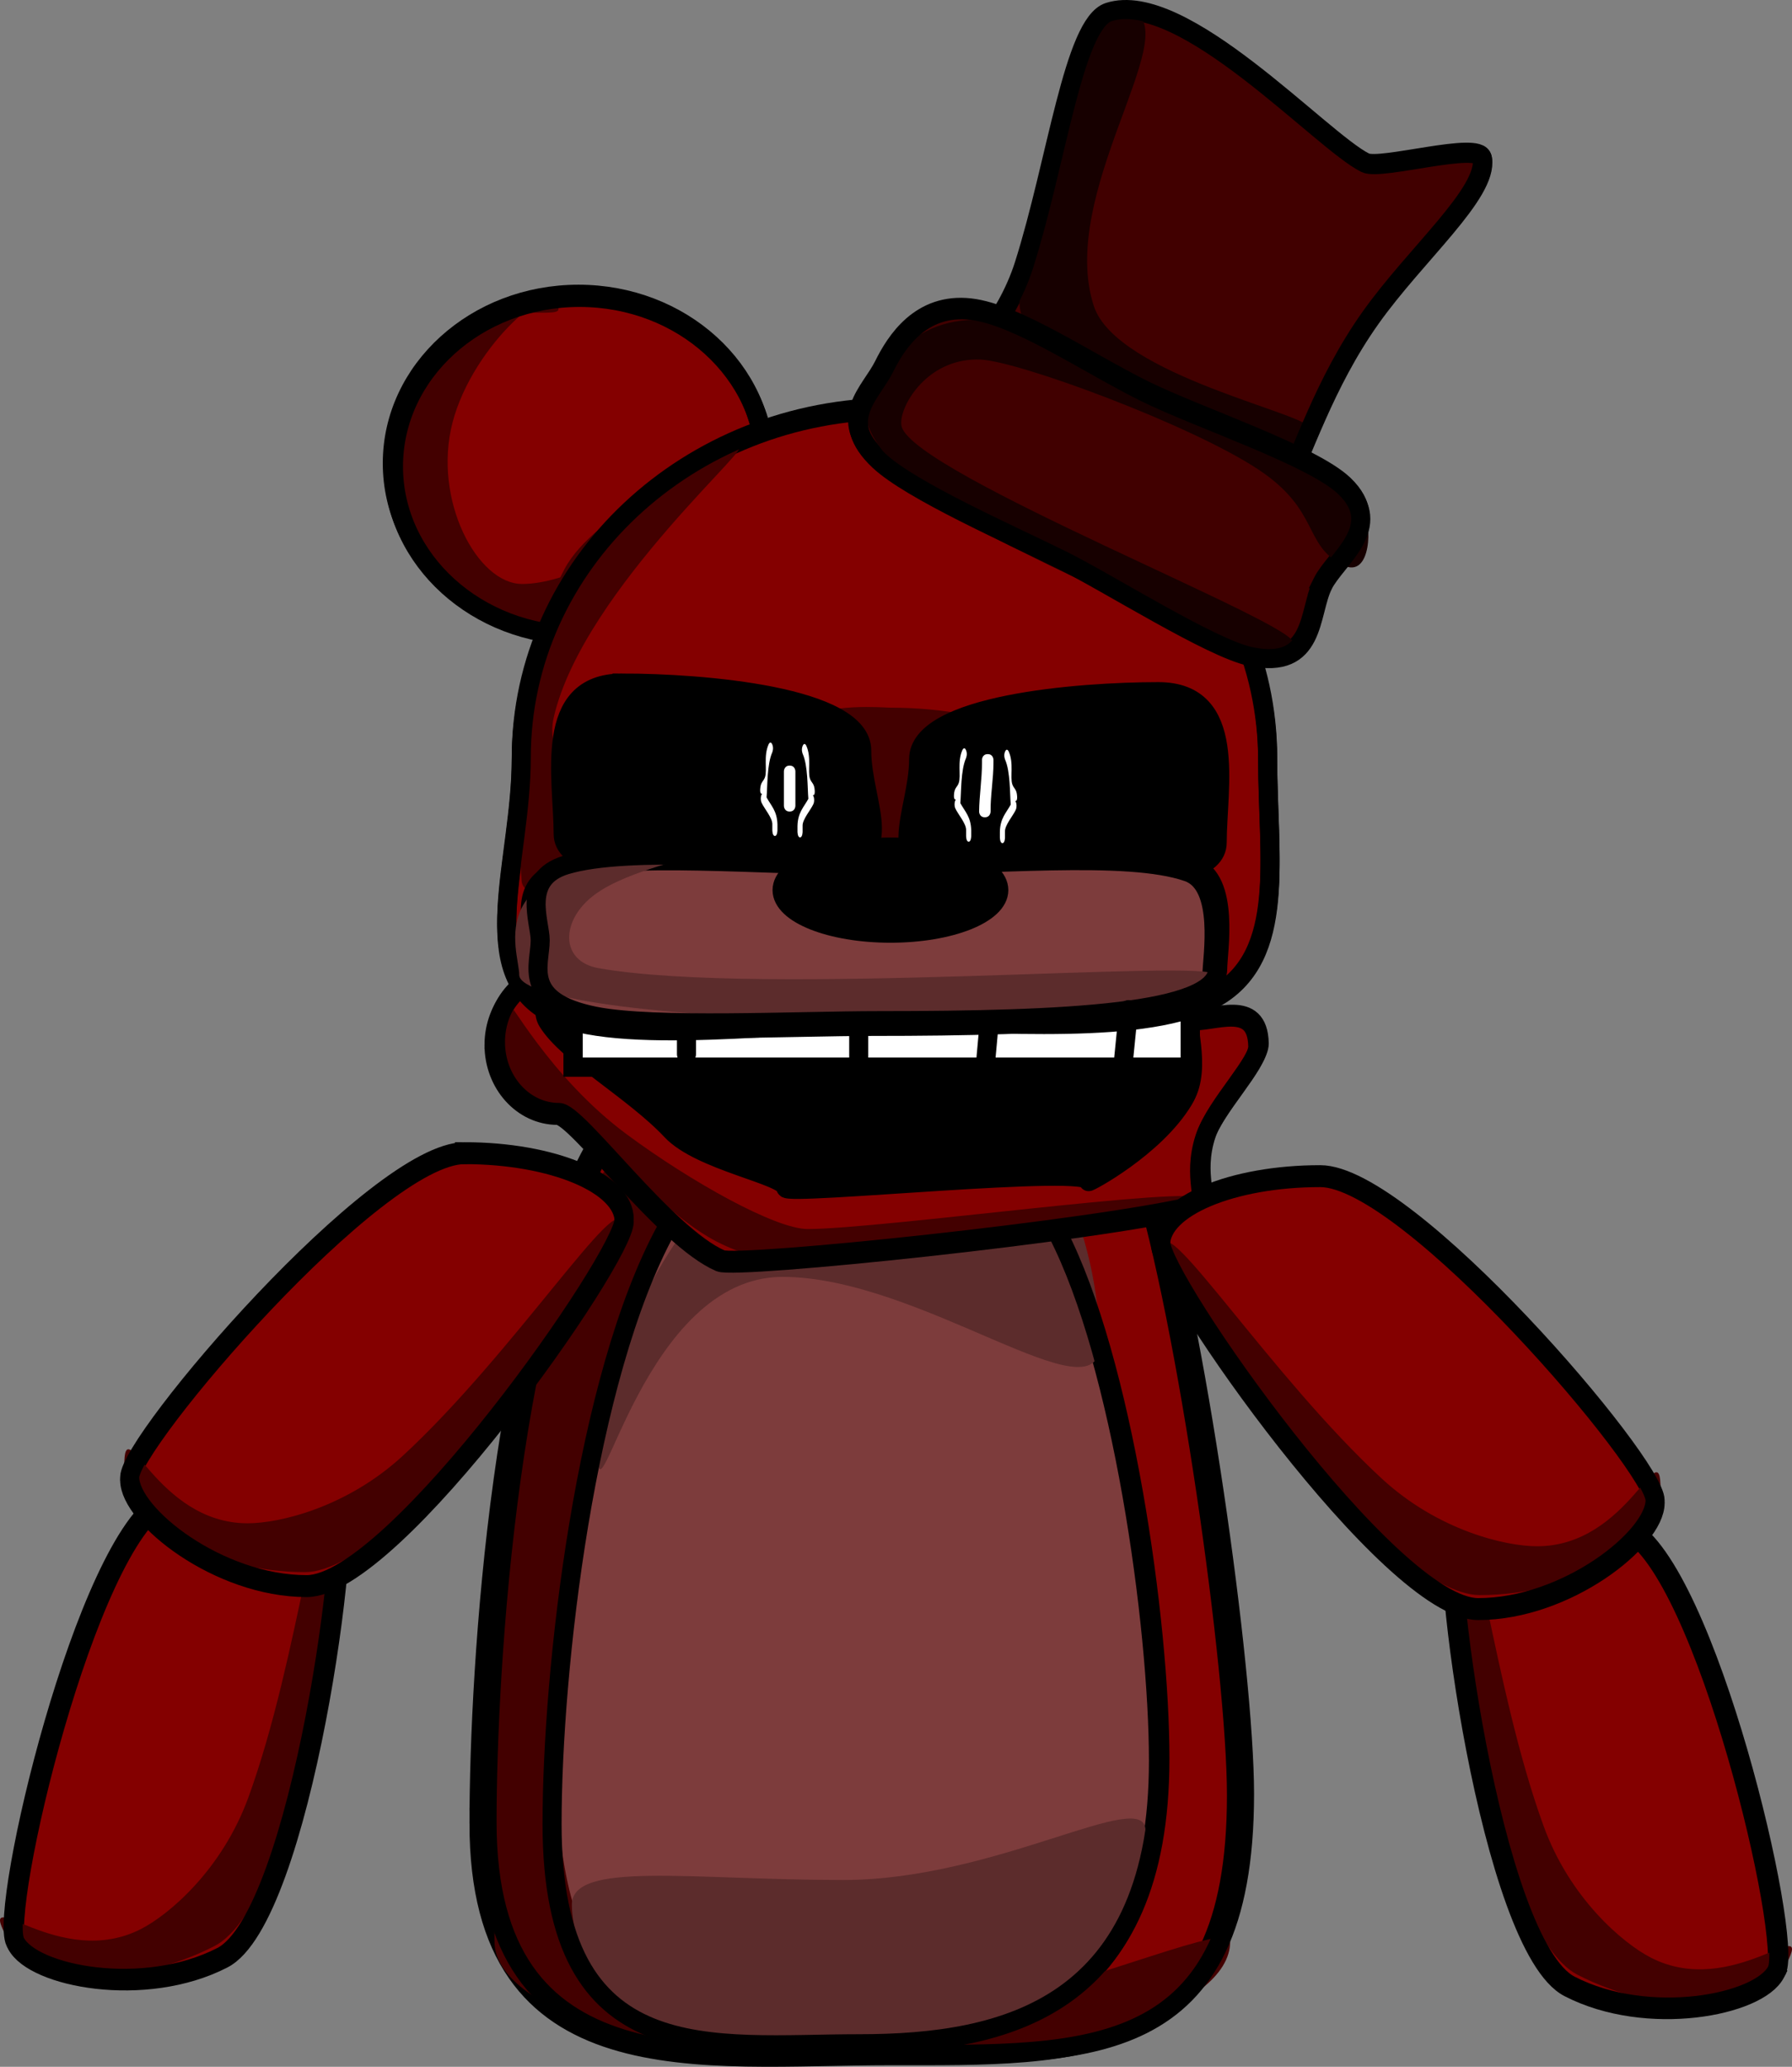 <svg version="1.1" xmlns="http://www.w3.org/2000/svg" xmlns:xlink="http://www.w3.org/1999/xlink" width="517.23" height="596.408" viewBox="0,0,517.23,596.408"><rect x="0" y="0" width="517.23" height="596.408" fill="#808080" stroke="none"/><g transform="translate(-100.442,61.045)"><g data-paper-data="{&quot;isPaintingLayer&quot;:true}" fill-rule="nonzero" stroke-width="5.5" stroke-linejoin="miter" stroke-miterlimit="10" stroke-dasharray="" stroke-dashoffset="0" style="mix-blend-mode: normal"><g><g data-paper-data="{&quot;index&quot;:null}" stroke-linecap="butt"><path d="M148.105,372.325c22.628,-11.661 44.947,-13.401 49.849,-3.887c4.903,9.514 -10.501,124.155 -33.129,135.817c-22.628,11.661 -54.68,5.367 -59.583,-4.147c-4.903,-9.514 20.234,-116.121 42.863,-127.782z" fill="#840000" stroke="#000000"/><path d="M141.218,495.564c8.027,-4.136 23.307,-17.047 30.914,-37.934c14.752,-40.504 20.244,-97.939 25.362,-88.009c7.756,15.051 -11.499,118.714 -35.092,130.872c-23.593,12.158 -52.689,11.711 -60.445,-3.339c-7.756,-15.051 15.669,10.568 39.262,-1.59z" fill="#430000" stroke="none"/><path d="M147.726,371.589c22.628,-11.661 44.947,-13.401 49.849,-3.887c4.903,9.514 -10.501,124.155 -33.129,135.817c-22.628,11.661 -54.68,5.367 -59.583,-4.147c-4.903,-9.514 20.234,-116.121 42.863,-127.782z" fill="none" stroke="#000000"/></g><g data-paper-data="{&quot;index&quot;:null}" stroke-linecap="butt"><path d="M612.872,508.394c-4.903,9.514 -36.954,15.808 -59.583,4.147c-22.628,-11.661 -38.032,-126.302 -33.129,-135.817c4.903,-9.514 27.221,-7.774 49.849,3.887c22.628,11.661 47.765,118.268 42.863,127.782z" fill="#840000" stroke="#000000"/><path d="M616.159,505.44c-7.756,15.051 -36.852,15.498 -60.445,3.339c-23.593,-12.158 -42.848,-115.822 -35.092,-130.872c5.117,-9.93 10.61,47.505 25.362,88.009c7.607,20.886 22.887,33.797 30.914,37.934c23.593,12.158 47.018,-13.46 39.262,1.59z" fill="#430000" stroke="none"/><path d="M613.251,507.657c-4.903,9.514 -36.954,15.808 -59.583,4.147c-22.628,-11.661 -38.032,-126.302 -33.129,-135.817c4.903,-9.514 27.221,-7.774 49.849,3.887c22.628,11.661 47.765,118.268 42.863,127.782z" fill="none" stroke="#000000"/></g><g stroke-linecap="butt"><path d="M238.698,465.134c0,-45.177 6.618,-152.552 35.745,-198.825c20.691,-32.871 60.317,-13.96 83.018,-13.96c29.139,0 57.412,-22.411 72.419,25.499c13.143,41.959 27.45,143.112 27.45,179.188c0,77.269 -45.21,75.127 -99.869,75.127c-54.659,0 -118.764,10.239 -118.764,-67.029z" fill="#840000" stroke="#000000"/><path d="M259.365,465.972c0,-44.386 9.533,-128.812 33.032,-171.698c14.516,-26.491 39.368,-24.891 55.591,-24.891c19.234,0 41.546,-4.389 57.254,26.029c18.989,36.771 29.569,112.37 29.569,151.667c0,71.803 -44.338,82.325 -86.823,82.325c-42.485,0 -88.623,8.372 -88.623,-63.431z" fill="#7d3c3c" stroke="#000000"/><path d="M272.974,358.761c0,-21.477 23.983,-87.574 62.181,-88.694c1.286,-0.038 31.237,-15.976 32.54,-15.976c40.004,0 50.146,50.631 50.146,72.831c0,22.2 -51.533,-19.501 -91.537,-19.501c-40.004,0 -53.33,73.54 -53.33,51.34z" fill="#5c2c2c" stroke="none"/><path d="M243.174,499.254c0,-19.379 -6.451,-233.029 52.184,-233.029c10.836,0 -11.373,36.908 -22.601,83.445c-13.695,56.76 -17.196,126.968 -1.527,151.006c41,62.895 184.279,-12.852 184.279,-1.423c0,19.379 -47.533,35.089 -106.167,35.089c-58.635,0 -106.167,-15.71 -106.167,-35.089z" fill="#430000" stroke="none"/><path d="M265.492,488.626c0,-12.749 34.223,-7.164 78.403,-7.164c44.18,0 87.159,-27.076 87.159,-14.328c0,6.16 -3.667,29.246 -19.022,42.413c-16.424,14.084 -45.304,18.08 -68.137,18.08c-24.595,0 -50.084,-0.973 -64.32,-10.386c-11.337,-7.496 -14.083,-22.965 -14.083,-28.617z" fill="#5c2c2c" stroke="none"/><path d="M292.817,293.585c14.516,-26.491 39.368,-24.891 55.591,-24.891c19.234,0 41.547,-4.389 57.254,26.029c18.988,36.771 29.569,112.371 29.569,151.667c0,71.803 -44.338,82.325 -86.823,82.325c-42.485,0 -88.623,8.372 -88.623,-63.431c0,-44.386 9.533,-128.812 33.032,-171.698z" fill="none" stroke="#000000"/><path d="M276.766,265.932c20.691,-32.871 60.317,-13.96 83.018,-13.96c29.139,0 57.412,-22.411 72.419,25.499c13.143,41.959 27.45,143.112 27.45,179.188c0,77.269 -45.21,75.127 -99.869,75.127c-54.659,0 -118.764,10.239 -118.764,-67.029c0,-45.177 6.618,-152.552 35.745,-198.825z" fill="none" stroke="#000000"/></g><g><path d="M267.394,23.859c29.67,0 53.721,21.84 53.721,48.782c0,26.941 -24.052,48.782 -53.721,48.782c-29.67,0 -53.721,-21.84 -53.721,-48.782c0,-26.941 24.052,-48.782 53.721,-48.782z" fill="#840000" stroke="#000000" stroke-linecap="butt"/><path d="M231.04,60.954c-5.718,22.192 7.118,46.513 20.106,46.513c26.408,0 68.226,-41.665 68.226,-20.409c0,21.255 -21.408,38.486 -47.816,38.486c-17.878,0 -48.115,-15.573 -57.873,-39.01c-2.614,-6.278 4.072,-36.899 18.115,-50.468c10.973,-10.604 29.845,-4.892 29.845,-7.904c0,-10.802 -24.693,9.858 -30.602,32.792z" fill="#430000" stroke="none" stroke-linecap="butt"/><path d="M267.733,24.781c29.67,0 53.721,21.84 53.721,48.782c0,26.941 -24.052,48.782 -53.721,48.782c-29.67,0 -53.721,-21.84 -53.721,-48.782c0,-26.941 24.052,-48.782 53.721,-48.782z" fill="none" stroke="#000000" stroke-linecap="butt"/><path d="M261.304,231.64c12.683,-12.148 63.294,-9.45 99.184,-9.45c31.629,0 60.573,-8.59 75.366,1.305c7.294,4.88 10.144,25.793 10.144,31.838c0,18.305 -38.284,33.143 -85.51,33.143c-47.226,0 -85.51,-14.839 -85.51,-33.143c0,-4.394 -17.68,-19.857 -13.674,-23.694z" fill="#000000" stroke="none" stroke-linecap="butt"/><g stroke-linecap="butt"><path d="M243.037,240.49c0,-11.221 8.21,-20.318 18.337,-20.318c2.538,0 -6.273,7.999 -2.865,13.554c5.782,9.424 24.91,19.945 35.755,31.514c8.27,8.822 33.015,12.915 33.015,16.553c0,2.332 89.747,-6.941 87.365,-1.866c-0.209,0.445 19.165,-9.844 27.386,-23.548c5.119,-8.533 -0.535,-23.081 1.764,-22.855c6.778,0.667 19.422,-5.931 19.684,7.343c0.105,5.3 -12.454,17.782 -15.27,26.327c-3.878,11.767 1.281,19.351 -2.069,20.174c-29.555,7.26 -133.073,17.91 -137.932,15.832c-16.022,-6.855 -41.413,-42.391 -46.832,-42.391c-10.127,0 -18.337,-9.097 -18.337,-20.318z" fill="#840000" stroke="#000000"/><path d="M246.787,228.157c0,-2.263 12.089,21.522 34.63,38.188c18.482,13.665 42.835,27.27 52.164,27.27c20.707,0 112.895,-12.819 112.895,-8.7c0,4.119 -88.045,16.986 -108.752,16.986c-5.552,0 -15.466,3.033 -30.393,-4.646c-12.109,-6.23 -23.017,-18.827 -35.151,-29.195c-6.465,-5.524 -15.948,-9.526 -20.23,-13.567c-14.726,-13.894 -5.164,-24.695 -5.164,-26.336z" fill="#430000" stroke="none"/><path d="M243.451,239.662c0,-11.221 8.21,-20.318 18.337,-20.318c2.538,0 -6.273,7.999 -2.865,13.554c5.782,9.424 24.91,19.945 35.755,31.514c8.27,8.822 33.015,12.915 33.015,16.553c0,2.332 89.747,-6.941 87.365,-1.866c-0.209,0.445 19.165,-9.844 27.386,-23.548c5.119,-8.533 -0.535,-23.081 1.764,-22.855c6.778,0.667 19.422,-5.931 19.684,7.343c0.105,5.3 -12.454,17.782 -15.27,26.327c-3.878,11.767 1.281,19.351 -2.069,20.174c-29.555,7.26 -133.073,17.91 -137.932,15.832c-16.022,-6.855 -41.413,-42.391 -46.832,-42.391c-10.127,0 -18.337,-9.097 -18.337,-20.318z" fill="none" stroke="#000000"/></g><path d="M265.852,246.879v-18.643h178.145v18.643z" fill="#ffffff" stroke="#000000" stroke-linecap="butt"/><path d="M265.852,246.879v-18.643h178.145v18.643z" fill="none" stroke="#000000" stroke-linecap="butt"/><path d="M358.614,57.297c59.49,0 107.716,45.258 107.716,101.087c0,28.372 5.56,56.495 -14.71,68.329c-19.615,11.453 -64.578,7.072 -93.835,7.072c-27.519,0 -79.793,7.412 -98.642,-2.615c-21.899,-11.65 -8.245,-42.782 -8.245,-72.786c0,-55.829 48.226,-101.087 107.716,-101.087z" fill="#840000" stroke="#000000" stroke-linecap="butt"/><path d="M357.45,143.167c30.66,0 55.515,11.129 55.515,24.858c0,13.728 -24.855,24.858 -55.515,24.858c-30.66,0 -106.473,13.728 -106.473,0c0,-4.326 -6.34,-54.129 12.404,-89.719c8.664,-16.452 42.886,-31.495 49.321,-34.681c9.72,-4.812 -43.884,40.235 -52.429,77.481c-4.757,20.735 32.469,37.051 35.166,45.798c3.311,10.737 20.572,-28.276 37.674,-44.935c5.28,-5.143 22.913,-3.658 24.337,-3.658z" fill="#430000" stroke="none" stroke-linecap="butt"/><path d="M358.614,56.468c59.49,0 107.716,45.258 107.716,101.087c0,28.372 5.56,56.495 -14.71,68.329c-19.615,11.453 -64.578,7.072 -93.835,7.072c-27.519,0 -79.793,7.412 -98.642,-2.615c-21.899,-11.65 -8.245,-42.782 -8.245,-72.786c0,-55.829 48.226,-101.087 107.716,-101.087z" fill="none" stroke="#000000" stroke-linecap="butt"/><path d="M279.977,136.057c23.11,0 69.187,3.684 69.187,19.472c0,15.788 11.924,32.729 -11.186,32.729c-23.11,0 -74.987,7.088 -74.987,-8.7c0,-15.788 -6.124,-43.501 16.986,-43.501z" fill="#000000" stroke="#000000" stroke-linecap="butt"/><path d="M451.763,182.044c0,15.788 -51.877,8.7 -74.987,8.7c-23.11,0 -11.186,-16.941 -11.186,-32.729c0,-15.788 46.077,-19.472 69.187,-19.472c23.11,0 16.986,27.713 16.986,43.501z" data-paper-data="{&quot;index&quot;:null}" fill="#000000" stroke="#000000" stroke-linecap="butt"/><path d="M262.108,190.217c17.894,-5.439 59.039,-1.478 90.37,-1.478c33.621,0 73.222,-4.259 90.818,1.873c10.664,3.716 6.955,24.778 6.955,29.613c0,12.813 -43.774,14.915 -97.773,14.915c-23.946,0 -64.939,2.1 -81.938,-1.291c-21.334,-4.256 -15.835,-14.778 -15.835,-21.91c0,-5.379 -5.543,-17.787 7.403,-21.722z" fill="#7d3c3c" stroke="#000000" stroke-linecap="butt"/><path d="M293.391,186.699c9.044,0 -11.01,2.869 -21.196,10.341c-10.038,7.363 -10.23,19.316 1.038,21.303c47.305,8.341 177.589,-2.879 177.589,1.913c0,7.093 -44.887,12.843 -100.259,12.843c-55.371,0 -100.259,-5.75 -100.259,-12.843c0,-7.093 -12.285,-33.558 43.086,-33.558z" fill="#5c2c2c" stroke="none" stroke-linecap="butt"/><path d="M263.765,188.56c17.894,-5.439 59.039,-1.478 90.37,-1.478c33.621,0 73.222,-4.259 90.818,1.873c10.664,3.716 6.955,24.778 6.955,29.613c0,12.813 -43.774,14.915 -97.773,14.915c-23.946,0 -64.939,2.1 -81.938,-1.291c-21.334,-4.256 -15.835,-14.778 -15.835,-21.91c0,-5.379 -5.543,-17.787 7.403,-21.722z" fill="none" stroke="#000000" stroke-linecap="butt"/><path d="M328.359,159.886c1.657,0 1.657,1.657 1.657,1.657c0,2.762 0,7.181 0,9.943c0,0 0,1.657 -1.657,1.657c-1.657,0 -1.657,-1.657 -1.657,-1.657c0,-2.762 0,-5.524 0,-8.286v-1.657c0,0 0,-1.657 1.657,-1.657z" fill="#ffffff" stroke="none" stroke-linecap="butt"/><path d="M385.531,156.572c1.657,0 1.657,1.657 1.657,1.657v0.829c0,4.71 -0.898,9.573 -0.829,14.086c0,0 0,1.657 -1.657,1.657c-1.657,0 -1.657,-1.657 -1.657,-1.657c0.051,-4.617 0.829,-9.298 0.829,-14.086v-0.829c0,0 0,-1.657 1.657,-1.657z" fill="#ffffff" stroke="none" stroke-linecap="butt"/><path d="M324.1,180.187c-0.738,0 -0.738,-1.657 -0.738,-1.657v-1.657c0.101,-1.845 -2.37,-4.638 -3.104,-6.285c-0.181,-0.407 -0.236,-0.814 -0.232,-1.172c-0.005,-0.358 0.05,-0.765 0.232,-1.172c0.047,-0.106 0.095,-0.194 0.142,-0.264c-0.255,0.07 -0.611,-0.037 -0.539,-1.315c0.12,-2.135 0.952,-2.151 1.384,-3.451c0.702,-2.111 -0.484,-6.042 1.042,-9.47c0,0 0.522,-1.172 1.043,0c0.522,1.172 0,2.344 0,2.344c-1.53,3.437 -1.355,9.827 -1.63,12.966c1.296,2.406 3.041,3.9 3.137,7.82v1.657c0,0 0,1.657 -0.738,1.657z" fill="#ffffff" stroke="none" stroke-linecap="butt"/><path d="M330.623,178.944v-1.657c0.096,-3.92 1.842,-5.414 3.137,-7.82c-0.275,-3.139 -0.1,-9.529 -1.63,-12.966c0,0 -0.522,-1.172 0,-2.344c0.522,-1.172 1.043,0 1.043,0c1.526,3.428 0.341,7.358 1.042,9.47c0.432,1.3 1.264,1.316 1.384,3.451c0.072,1.278 -0.284,1.385 -0.539,1.315c0.047,0.07 0.094,0.158 0.142,0.264c0.181,0.407 0.237,0.814 0.232,1.172c0.005,0.358 -0.05,0.765 -0.232,1.172c-0.734,1.648 -3.205,4.44 -3.104,6.285v1.657c0,0 0,1.657 -0.738,1.657c-0.738,0 -0.738,-1.657 -0.738,-1.657z" data-paper-data="{&quot;index&quot;:null}" fill="#ffffff" stroke="none" stroke-linecap="butt"/><path d="M380.029,181.844c-0.738,0 -0.738,-1.657 -0.738,-1.657v-1.657c0.101,-1.845 -2.37,-4.638 -3.104,-6.285c-0.181,-0.407 -0.237,-0.814 -0.232,-1.172c-0.005,-0.358 0.05,-0.765 0.232,-1.172c0.047,-0.106 0.095,-0.194 0.142,-0.264c-0.255,0.07 -0.611,-0.037 -0.539,-1.315c0.12,-2.135 0.952,-2.151 1.384,-3.451c0.702,-2.111 -0.484,-6.042 1.042,-9.47c0,0 0.522,-1.172 1.043,0c0.522,1.172 0,2.344 0,2.344c-1.53,3.437 -1.355,9.827 -1.63,12.966c1.296,2.406 3.041,3.9 3.137,7.82v1.657c0,0 0,1.657 -0.738,1.657z" data-paper-data="{&quot;index&quot;:null}" fill="#ffffff" stroke="none" stroke-linecap="butt"/><path d="M389.038,180.601v-1.657c0.096,-3.92 1.842,-5.414 3.137,-7.82c-0.275,-3.139 -0.1,-9.529 -1.63,-12.966c0,0 -0.522,-1.172 0,-2.344c0.522,-1.172 1.043,0 1.043,0c1.526,3.428 0.341,7.358 1.042,9.47c0.432,1.3 1.264,1.316 1.384,3.451c0.072,1.278 -0.284,1.385 -0.539,1.315c0.047,0.07 0.094,0.158 0.142,0.264c0.181,0.407 0.237,0.814 0.232,1.172c0.005,0.358 -0.05,0.765 -0.232,1.172c-0.734,1.648 -3.205,4.44 -3.104,6.285v1.657c0,0 0,1.657 -0.738,1.657c-0.738,0 -0.738,-1.657 -0.738,-1.657z" data-paper-data="{&quot;index&quot;:null}" fill="#ffffff" stroke="none" stroke-linecap="butt"/><path d="M357.453,183.389c17.275,0 31.279,5.565 31.279,12.429c0,6.864 -14.004,12.429 -31.279,12.429c-17.275,0 -31.279,-5.565 -31.279,-12.429c0,-6.864 14.004,-12.429 31.279,-12.429z" fill="#000000" stroke="#000000" stroke-linecap="butt"/><path d="M298.581,234.864v8.286" fill="none" stroke="#000000" stroke-linecap="round"/><path d="M348.296,245.636v-10.772" fill="none" stroke="#000000" stroke-linecap="round"/><path d="M384.754,247.293l1.243,-13.672" fill="none" stroke="#000000" stroke-linecap="round"/><path d="M424.526,246.879l1.657,-16.572" fill="none" stroke="#000000" stroke-linecap="round"/><g stroke-linecap="butt"><path d="M376.562,48.386c2.425,-4.9 14.31,-16.096 19.568,-32.657c9.417,-29.66 14.302,-69.691 24.436,-72.964c21.37,-6.902 61.229,37.01 74.009,43.336c4.41,2.183 33.022,-6.317 33.786,-1.275c1.52,10.032 -19.155,27.51 -32.261,45.972c-13.5,19.017 -19.558,39.064 -26.036,52.153c-15.928,32.183 -37.066,20.368 -59.29,9.368c-22.225,-11 -50.139,-11.751 -34.211,-43.934z" fill="#410000" stroke="#000000"/><path d="M395.645,21.723c4.929,-9.958 9.343,-90.695 32.145,-79.409c13.98,6.919 -22.071,52.779 -11.645,84.915c6.579,20.279 63.98,31.51 62.074,35.363c-4.929,9.958 -27.409,8.882 -50.211,-2.404c-22.802,-11.286 -37.292,-28.507 -32.363,-38.465z" fill="#170000" stroke="none"/><path d="M376.452,48.059c2.425,-4.9 14.31,-16.096 19.568,-32.657c9.417,-29.66 14.302,-69.691 24.436,-72.964c21.37,-6.902 61.229,37.01 74.009,43.336c4.41,2.183 33.022,-6.317 33.786,-1.275c1.52,10.032 -19.155,27.51 -32.261,45.972c-13.5,19.017 -19.558,39.064 -26.036,52.153c-15.928,32.183 -37.066,20.368 -59.29,9.368c-22.225,-11 -50.139,-11.751 -34.211,-43.934z" fill="none" stroke="#000000"/><path d="M482.099,107.054c-4.143,8.371 -1.962,24.659 -21.019,20.634c-11.359,-2.399 -41.198,-21.31 -54.254,-27.772c-14.896,-7.372 -43.728,-20.075 -52.911,-28.717c-12.37,-11.64 -2.211,-19.136 1.584,-26.804c3.442,-6.954 10.564,-18.26 25.04,-16.589c13.337,1.54 33.468,15.43 50.232,23.727c15.25,7.548 48.348,18.464 57.576,27.305c11.927,11.427 -2.522,20.683 -6.25,28.215z" data-paper-data="{&quot;index&quot;:null}" fill="#410000" stroke="#000000"/><path d="M386.286,31.405c9.408,0.881 63.845,26.024 86.891,40.076c18.731,11.421 15.848,13.803 20.88,16.294c2.223,1.1 2.572,18.606 -6.055,14.231c-11.465,-5.813 -6.552,-15.747 -24.297,-27.532c-19.445,-12.914 -69.379,-31.373 -80.351,-31.768c-6.97,-0.251 -12.428,2.524 -16.254,6.12c-4.958,4.66 -7.174,10.696 -6.39,13.305c4.164,13.84 115.411,57.28 112.893,62.368c-4.857,9.814 -54.725,-14.723 -82.001,-28.223c-27.276,-13.5 -45.45,-32.399 -40.593,-42.213c2.859,-5.776 10.879,-24.942 35.275,-22.657z" fill="#170000" stroke="none"/><path d="M482.336,107.755c-4.143,8.371 -1.961,24.659 -21.019,20.634c-11.359,-2.399 -41.198,-21.31 -54.254,-27.772c-14.896,-7.372 -43.728,-20.075 -52.911,-28.717c-12.37,-11.64 -2.211,-19.136 1.584,-26.804c3.442,-6.954 10.564,-18.26 25.04,-16.589c13.337,1.54 33.468,15.43 50.232,23.727c15.25,7.548 48.348,18.464 57.576,27.306c11.927,11.427 -2.522,20.683 -6.25,28.215z" data-paper-data="{&quot;index&quot;:null}" fill="none" stroke="#000000"/></g></g><g stroke-linecap="butt"><path d="M234.512,272.138c25.456,0 46.092,8.677 46.092,19.38c0,10.703 -66.208,105.552 -91.664,105.552c-25.456,0 -51.064,-20.277 -51.064,-30.98c0,-10.703 71.18,-93.952 96.636,-93.952z" fill="#840000" stroke="#000000"/><path d="M136.306,361.959c0,16.932 25.659,30.658 52.201,30.658c26.542,0 91.144,-83.327 91.144,-100.259c0,-11.171 -31.193,37.368 -62.86,66.614c-16.329,15.081 -35.826,19.558 -44.856,19.558c-26.542,0 -35.629,-33.503 -35.629,-16.572z" fill="#430000" stroke="none"/><path d="M234.512,271.309c25.456,0 46.092,8.677 46.092,19.38c0,10.703 -66.208,105.552 -91.664,105.552c-25.456,0 -51.064,-20.277 -51.064,-30.98c0,-10.703 71.18,-93.952 96.636,-93.952z" fill="none" stroke="#000000"/></g><g data-paper-data="{&quot;index&quot;:null}" stroke-linecap="butt"><path d="M578.153,372.719c0,10.703 -25.608,30.98 -51.064,30.98c-25.456,0 -91.664,-94.849 -91.664,-105.552c0,-10.703 20.636,-19.38 46.092,-19.38c25.456,0 96.636,83.249 96.636,93.952z" fill="#840000" stroke="#000000"/><path d="M579.723,368.588c0,16.932 -25.659,30.658 -52.201,30.658c-26.542,0 -91.144,-83.327 -91.144,-100.259c0,-11.171 31.193,37.368 62.86,66.614c16.329,15.081 35.826,19.558 44.856,19.558c26.542,0 35.629,-33.503 35.629,-16.572z" fill="#430000" stroke="none"/><path d="M578.153,371.89c0,10.703 -25.608,30.98 -51.064,30.98c-25.456,0 -91.664,-94.849 -91.664,-105.552c0,-10.703 20.636,-19.38 46.092,-19.38c25.456,0 96.636,83.249 96.636,93.952z" fill="none" stroke="#000000"/></g></g></g></g></svg>